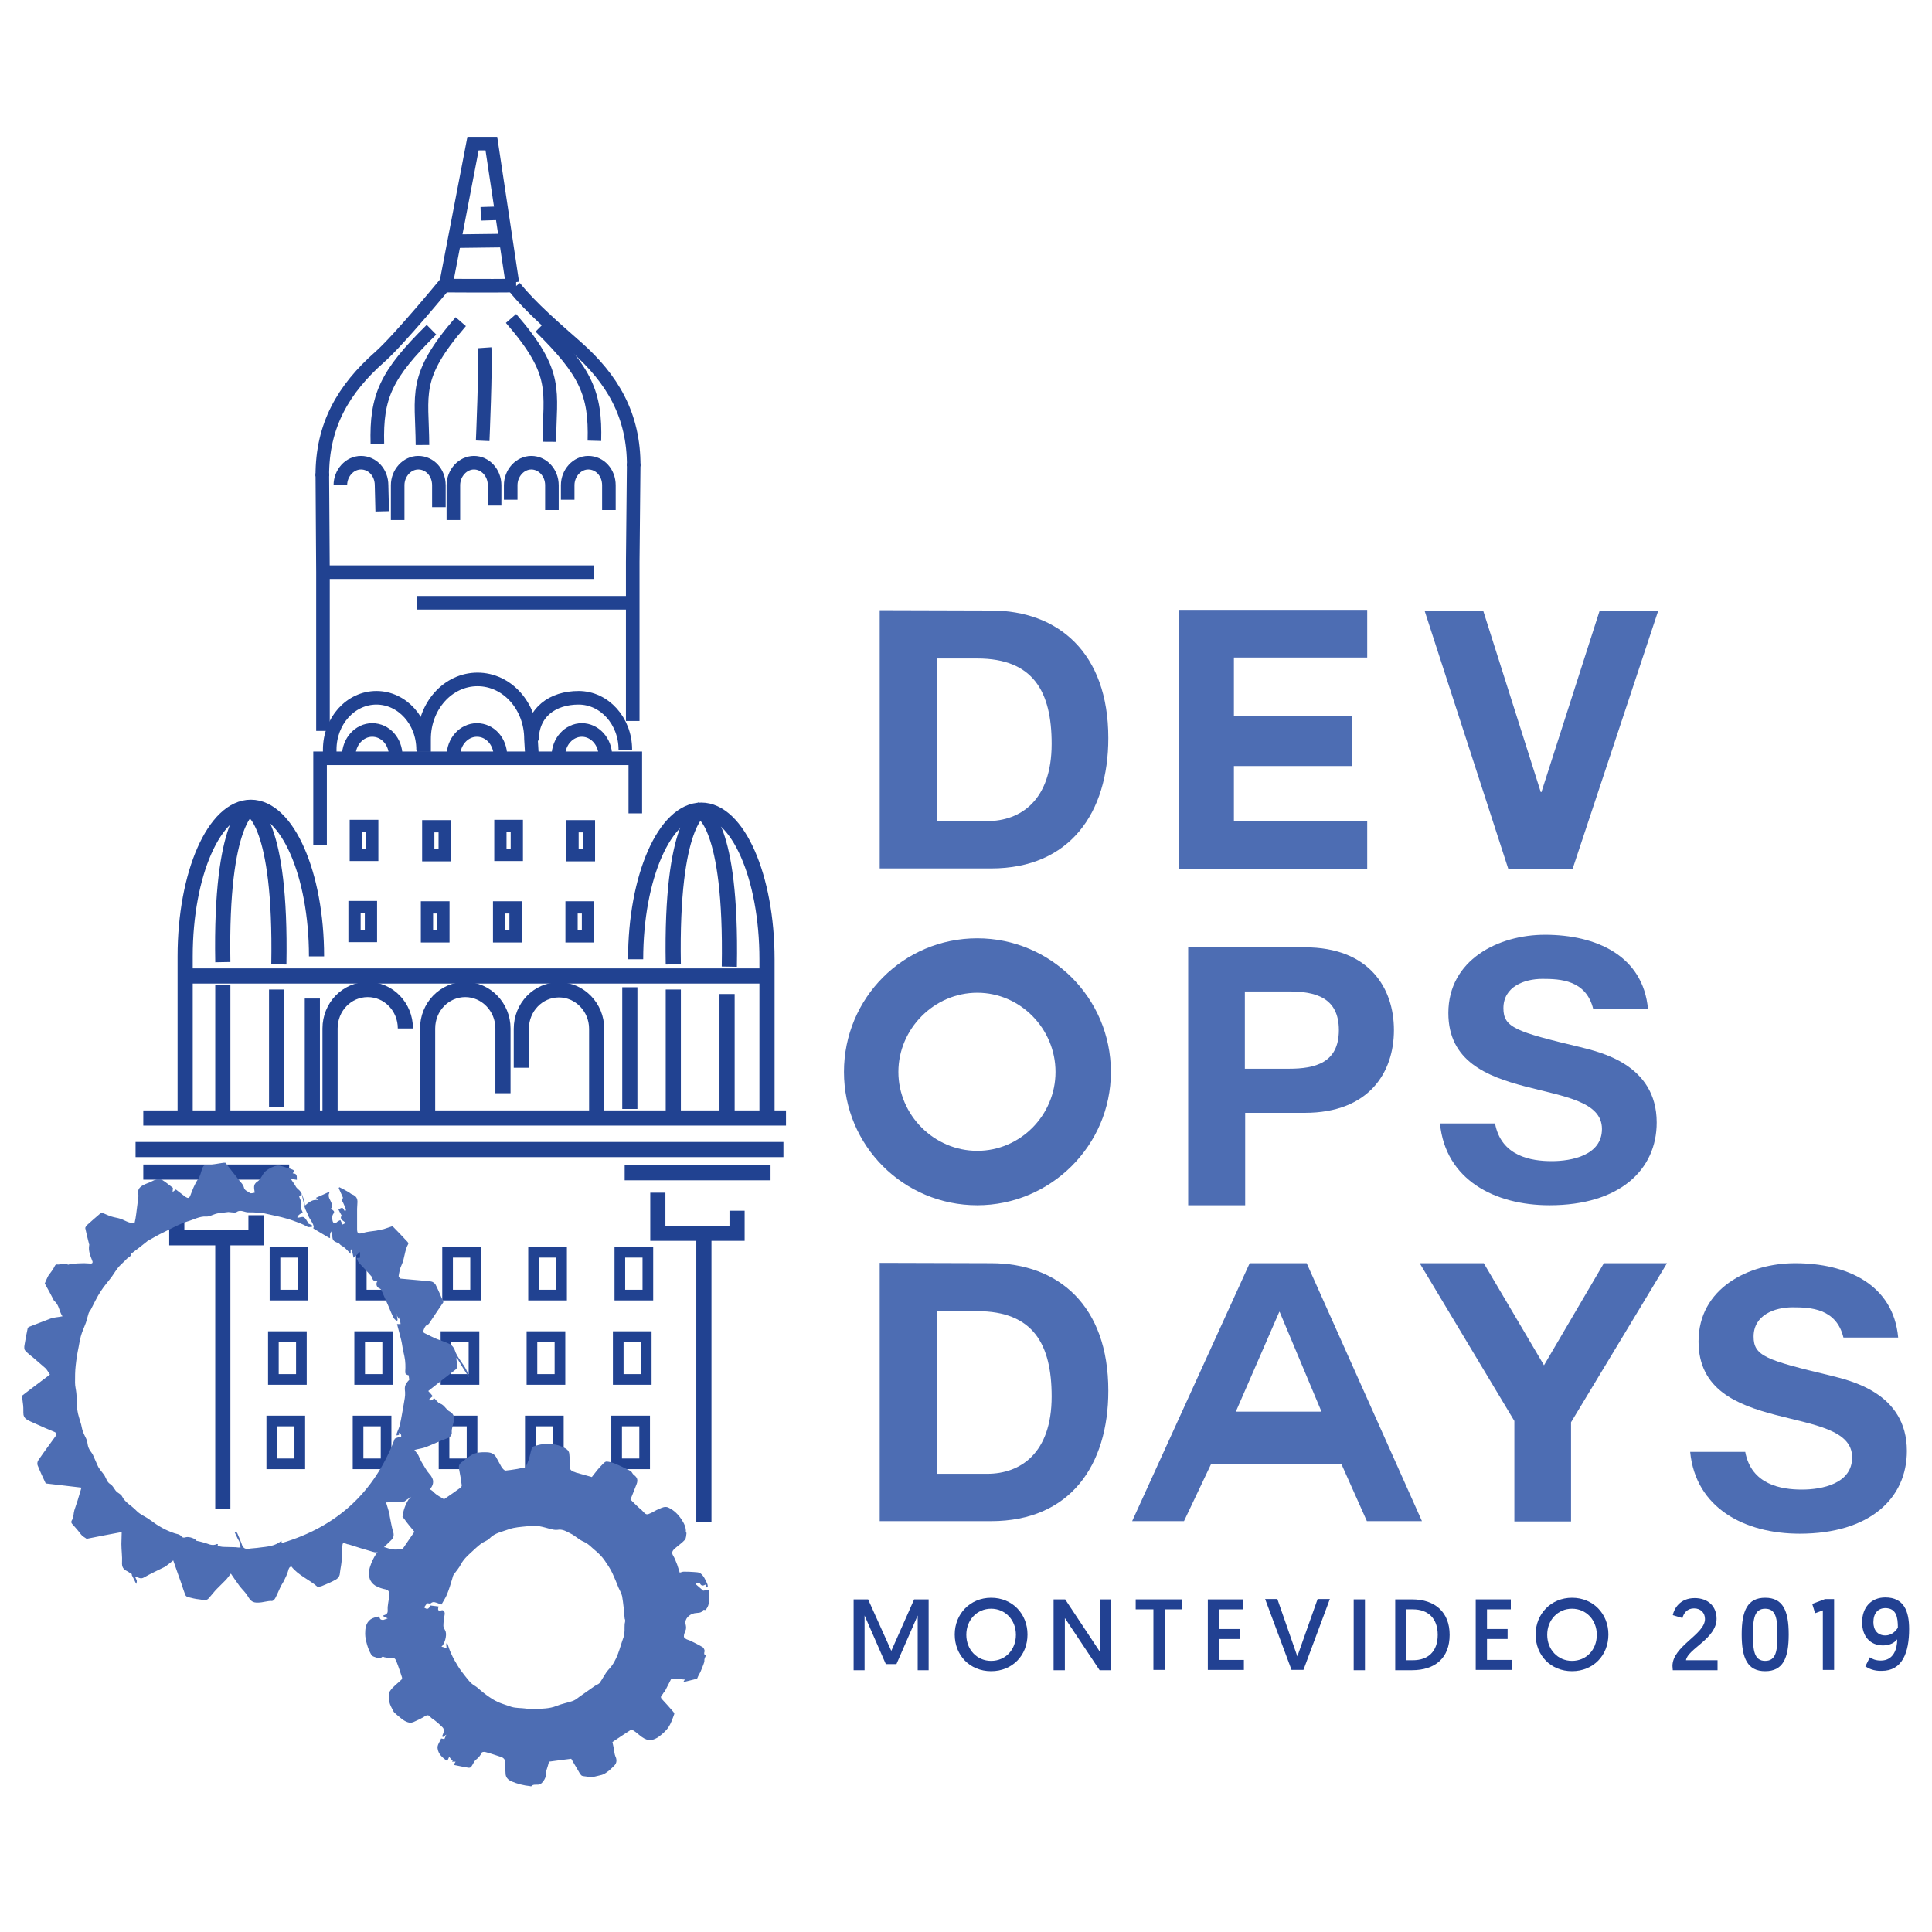 <?xml version="1.0" encoding="utf-8"?>
<!-- Generator: Adobe Illustrator 21.0.0, SVG Export Plug-In . SVG Version: 6.00 Build 0)  -->
<svg version="1.1" id="Capa_1" xmlns="http://www.w3.org/2000/svg" xmlns:xlink="http://www.w3.org/1999/xlink" x="0px" y="0px"
	 viewBox="0 0 600 600" style="enable-background:new 0 0 600 600;" xml:space="preserve">
<style type="text/css">
	.st0{fill:none;stroke:#214291;stroke-width:4.706;stroke-miterlimit:10;}
	.st1{fill:none;stroke:#214291;stroke-width:4.217;stroke-miterlimit:10;}
	.st2{fill:none;stroke:#214291;stroke-width:3.31;stroke-miterlimit:10;}
	.st3{fill:none;stroke:#214291;stroke-width:3.807;stroke-miterlimit:10;}
	.st4{fill:#224192;}
	.st5{fill:#4D6DB3;}
</style>
<path class="st0" d="M98.3,297c0-25.5-9.1-46.3-20.4-46.3S57.5,271.4,57.5,297v48.1"/>
<path class="st0" d="M197.4,297.9c0-25.5,9.1-46.3,20.4-46.3c11.3,0,20.4,20.7,20.4,46.3v47.9"/>
<line class="st0" x1="56.5" y1="303.1" x2="240.3" y2="303.1"/>
<path class="st0" d="M125.9,319.4c0-6.7-5.2-12.1-11.7-12.1s-11.7,5.4-11.7,12.1v27.1"/>
<path class="st0" d="M132.8,347.9v-28.5c0-6.7,5.2-12.1,11.7-12.1c6.4,0,11.7,5.4,11.7,12.1v20.1"/>
<path class="st0" d="M161.9,331.6v-12.1c0-6.7,5.2-12.1,11.7-12.1c6.4,0,11.7,5.4,11.7,12.1v26.6"/>
<path class="st1" d="M131.7,233.5v-4c0-10.2,7.4-18.5,16.6-18.5s16.6,8.3,16.6,18.5l0.4,6.8"/>
<path class="st1" d="M194.2,232.8c0-8.9-6.5-16.1-14.5-16.1s-14.5,4.4-14.5,13.3"/>
<path class="st1" d="M131.4,232.8c0-8.9-6.5-16.1-14.5-16.1s-14.5,7.2-14.5,16.1v3.5"/>
<g>
	<polyline class="st1" points="100.3,227 100.3,177.7 100.1,147 	"/>
	<path class="st1" d="M100.1,147.9c-0.1-15.9,6.7-27.2,17.8-37c5.9-5.2,19.9-22.2,19.9-22.2s14,0.1,22.5,0"/>
</g>
<polyline class="st1" points="196.5,223.9 196.5,174.5 196.8,143.9 "/>
<path class="st1" d="M196.8,144.8c0.1-15.9-6.7-27.2-17.8-37c-5.9-5.2-14.2-12.3-19.2-18.6"/>
<path class="st1" d="M184.6,136.9c0.4-14.7-2.7-21.5-16.8-35.4"/>
<path class="st1" d="M170.6,137.2c0.1-15.9,3.1-21-11.9-38.3"/>
<path class="st1" d="M117.2,137.8c-0.4-14.7,2.7-21.5,16.8-35.4"/>
<path class="st1" d="M131.2,138.2c-0.1-15.9-3.1-21,11.9-38.3"/>
<path class="st1" d="M140.8,161.5V157v-6.3c0-3.8,2.9-7,6.4-7s6.4,3.1,6.4,7v6.3"/>
<path class="st1" d="M158.6,155.2v-4.5c0-3.8,2.9-7,6.4-7s6.4,3.1,6.4,7v7.7"/>
<path class="st1" d="M176.3,155.2v-4.5c0-3.8,2.9-7,6.4-7c3.6,0,6.4,3.1,6.4,7v7.7"/>
<path class="st1" d="M105.7,150.7c0-3.8,2.9-7,6.4-7c3.6,0,6.4,3.1,6.4,7l0.2,8.1"/>
<path class="st1" d="M123.5,161.5v-10.8c0-3.8,2.9-7,6.4-7c3.6,0,6.4,3.1,6.4,7v6.8"/>
<path class="st1" d="M149.9,136.9c0,0,1-23.1,0.6-28.9"/>
<path class="st0" d="M77.9,250.7c0,0-9.5,3.3-8.7,48.1"/>
<path class="st0" d="M77.9,251.4c0,0,9.5,3.3,8.7,48.1"/>
<path class="st0" d="M217.8,251.4c0,0-9.5,3.3-8.7,48.1"/>
<path class="st0" d="M217.8,252.1c0,0,9.5,3.3,8.7,48.1"/>
<line class="st0" x1="69.2" y1="305.9" x2="69.2" y2="345.8"/>
<line class="st0" x1="85.9" y1="307.3" x2="85.9" y2="343.7"/>
<line class="st0" x1="209.1" y1="307.3" x2="209.1" y2="347.2"/>
<line class="st0" x1="225.8" y1="308.7" x2="225.8" y2="345.1"/>
<line class="st0" x1="97" y1="310.1" x2="97" y2="347.2"/>
<line class="st0" x1="195.6" y1="306.6" x2="195.6" y2="344.4"/>
<line class="st0" x1="44.5" y1="347.2" x2="244.1" y2="347.2"/>
<line class="st0" x1="42.1" y1="357" x2="243.3" y2="357"/>
<line class="st0" x1="44.5" y1="364" x2="89.8" y2="364"/>
<polyline class="st0" points="54.9,371.8 54.9,384.4 79.5,384.4 79.5,377.4 "/>
<line class="st0" x1="194" y1="364.2" x2="239.3" y2="364.2"/>
<polyline class="st0" points="204.3,370.4 204.3,383 228.9,383 228.9,376 "/>
<line class="st0" x1="69.2" y1="383" x2="69.2" y2="468.5"/>
<line class="st0" x1="218.6" y1="384.4" x2="218.6" y2="472.7"/>
<path class="st1" d="M140.8,234.8c0-4.5,3.3-8.1,7.3-8.1c4.1,0,7.3,3.6,7.3,8.1"/>
<path class="st1" d="M173.4,234.8c0-4.5,3.3-8.1,7.3-8.1s7.3,3.6,7.3,8.1"/>
<path class="st1" d="M108.3,234.8c0-4.5,3.3-8.1,7.3-8.1c4.1,0,7.3,3.6,7.3,8.1"/>
<rect x="139" y="388.9" class="st2" width="8.7" height="13.3"/>
<rect x="112.2" y="388.9" class="st2" width="8.7" height="13.3"/>
<rect x="165.7" y="388.9" class="st2" width="8.7" height="13.3"/>
<rect x="110.5" y="256.5" class="st3" width="5.1" height="9"/>
<rect x="177.8" y="256.6" class="st3" width="5.1" height="9"/>
<rect x="155.4" y="256.5" class="st3" width="5.1" height="9"/>
<rect x="133" y="256.6" class="st3" width="5.1" height="9"/>
<rect x="110.1" y="281.7" class="st3" width="5.1" height="9"/>
<rect x="177.5" y="281.8" class="st3" width="5.1" height="9"/>
<rect x="155" y="281.8" class="st3" width="5.1" height="9"/>
<rect x="132.6" y="281.8" class="st3" width="5.1" height="9"/>
<rect x="85.4" y="388.9" class="st2" width="8.7" height="13.3"/>
<rect x="192.5" y="388.9" class="st2" width="8.7" height="13.3"/>
<rect x="138.5" y="415.1" class="st2" width="8.7" height="13.3"/>
<rect x="111.7" y="415.1" class="st2" width="8.7" height="13.3"/>
<rect x="165.2" y="415.1" class="st2" width="8.7" height="13.3"/>
<rect x="84.9" y="415.1" class="st2" width="8.7" height="13.3"/>
<rect x="192" y="415.1" class="st2" width="8.7" height="13.3"/>
<rect x="137.9" y="441.3" class="st2" width="8.7" height="13.3"/>
<rect x="111.2" y="441.3" class="st2" width="8.7" height="13.3"/>
<rect x="164.7" y="441.3" class="st2" width="8.7" height="13.3"/>
<rect x="84.4" y="441.3" class="st2" width="8.7" height="13.3"/>
<rect x="191.5" y="441.3" class="st2" width="8.7" height="13.3"/>
<line class="st1" x1="100.3" y1="177.7" x2="184.5" y2="177.7"/>
<polyline class="st1" points="99.4,262.5 99.4,235.5 197.3,235.5 197.3,252.6 "/>
<line class="st1" x1="194.4" y1="187.2" x2="129.5" y2="187.2"/>
<polyline class="st1" points="138.6,87.8 146.9,44.6 152.6,44.6 159.1,87.8 "/>
<line class="st1" x1="141.1" y1="74.9" x2="157.2" y2="74.7"/>
<line class="st1" x1="155.7" y1="66.2" x2="149.3" y2="66.4"/>
<path class="st4" d="M276.8,512.7l7.1-16h4.5v22H285v-17l-6.6,15.1h-3.3l-6.6-15.1v17h-3.4v-22h4.5L276.8,512.7z"/>
<path class="st4" d="M307.8,496.2c6.6,0,11.3,5,11.3,11.4c0,6.5-4.7,11.4-11.3,11.4c-6.6,0-11.3-4.9-11.3-11.4
	C296.5,501.2,301.3,496.2,307.8,496.2z M307.8,515.8c4.4,0,7.7-3.4,7.7-8.1c0-4.6-3.3-8.1-7.7-8.1c-4.4,0-7.7,3.5-7.7,8.1
	C300.1,512.3,303.4,515.8,307.8,515.8z"/>
<path class="st4" d="M327.3,496.7h3.5l10.8,16.3v-16.3h3.4v22h-3.5l-10.8-16.2v16.2h-3.5v-22H327.3z"/>
<path class="st4" d="M358.2,499.8h-5.5v-3.1h14.5v3.1h-5.5v18.8h-3.5V499.8z"/>
<path class="st4" d="M375.1,496.7H386v3.1h-7.4v6.1h6.4v3.1h-6.4v6.5h7.7v3.1h-11.2V496.7z"/>
<path class="st4" d="M401.1,518.6l-8.2-22h3.8l6.2,17.8l6.3-17.8h3.8l-8.2,22H401.1z"/>
<path class="st4" d="M420.4,496.7h3.5v22h-3.5V496.7z"/>
<path class="st4" d="M433.3,496.7h5.2c7.3,0,11.7,4.1,11.7,11c0,7.2-4.5,11-11.7,11h-5.2V496.7z M438.8,515.6c4.7,0,7.7-2.7,7.7-7.9
	c0-5.1-3-7.9-7.7-7.9h-2v15.8H438.8z"/>
<path class="st4" d="M458.3,496.7h10.9v3.1h-7.4v6.1h6.4v3.1h-6.4v6.5h7.7v3.1h-11.2V496.7z"/>
<path class="st4" d="M488.2,496.2c6.6,0,11.3,5,11.3,11.4c0,6.5-4.7,11.4-11.3,11.4c-6.6,0-11.3-4.9-11.3-11.4
	C476.9,501.2,481.7,496.2,488.2,496.2z M488.2,515.8c4.4,0,7.7-3.4,7.7-8.1c0-4.6-3.3-8.1-7.7-8.1c-4.4,0-7.7,3.5-7.7,8.1
	S483.8,515.8,488.2,515.8z"/>
<path class="st4" d="M519.4,517.4c0-6.2,10.1-9.8,10.1-14.6c0-1.9-1.3-3.3-3.4-3.3c-2.1,0-3.2,1.4-3.6,3l-3-0.9
	c0.4-2,2.2-5.3,6.8-5.3c4.2,0,6.8,2.6,6.8,6.4c0,6.2-9,9.4-9.5,12.9h9.8v3.1h-13.9L519.4,517.4L519.4,517.4z"/>
<path class="st4" d="M548.2,519c-5.5,0-7.3-4-7.3-11.4s1.8-11.4,7.3-11.4s7.3,4,7.3,11.4S553.7,519,548.2,519z M548.2,515.8
	c3.4,0,3.8-3.2,3.8-8.1s-0.4-8.1-3.8-8.1c-3.4,0-3.8,3.2-3.8,8.1S544.8,515.8,548.2,515.8z"/>
<path class="st4" d="M562.8,498.1l4-1.5h2.8v22h-3.5v-18.5l-2.4,0.9L562.8,498.1z"/>
<path class="st4" d="M579.3,517.5l1.4-2.8c0.7,0.5,1.8,1,3.4,1c4.1,0,5.1-3.8,5.1-6.6c-0.7,0.9-2.1,1.9-4.4,1.9
	c-4,0-6.5-2.8-6.5-7.2c0-4.6,2.8-7.7,7.2-7.7c5.8,0,7.4,4.3,7.4,9.8c0,7.3-2.1,13-8.5,13C581.9,519,580.2,518.1,579.3,517.5z
	 M581.8,503.8c0,2.4,1.3,4.1,3.7,4.1c1.7,0,3-1,3.9-2.4c0-3.2-0.4-6.1-4-6.1C583.2,499.5,581.8,501,581.8,503.8z"/>
<path class="st5" d="M307.8,189.6c20.8,0,36.4,13.1,36.4,39.6c0,23.2-11.9,40.5-36.4,40.5h-34.6v-80.2L307.8,189.6L307.8,189.6z
	 M306.6,255c10.2,0,20-6.3,20-24c0-16.2-5.7-26.5-23.1-26.5h-12.6V255H306.6z"/>
<path class="st5" d="M383.2,255h41.4v14.8h-58.5v-80.4h58.5v14.8h-41.4v18.1h36.6v15.6h-36.6V255z"/>
<path class="st5" d="M468.4,269.8l-26-80.2h18.2l17.9,56.4h0.2l18.1-56.4H515l-26.6,80.2H468.4z"/>
<path class="st5" d="M303.5,374.3c-22.9,0-41.4-18.5-41.4-41.4c0-23,18.5-41.5,41.4-41.5c22.8,0,41.5,18.5,41.5,41.5
	C345,355.8,326.2,374.3,303.5,374.3z M279,332.9c0,13.4,11.1,24.5,24.5,24.5s24.3-11.1,24.3-24.5s-10.9-24.6-24.3-24.6
	S279,319.5,279,332.9z"/>
<path class="st5" d="M405.2,294.2c20.1,0,27.7,12.7,27.7,25.7s-7.6,25.7-27.7,25.7h-18.5v28.7H369v-80.2L405.2,294.2L405.2,294.2z
	 M400.3,331.9c8.1,0,15.5-1.8,15.5-12s-7.4-12-15.5-12h-13.7v24H400.3z"/>
<path class="st5" d="M514.5,348.6c0,14.7-11.5,25.7-33.3,25.7c-17,0-32.3-7.9-34-25.4h17.1c1.9,10.2,11.2,11.7,17.6,11.7
	c6.2,0,15.6-1.8,15.6-10c0-17.1-47.7-6.1-47.7-36c0-16.5,15.5-24.3,30-24.3c15.9,0,30.5,6.5,32,23.1h-17c-2.2-9.1-10.3-9.4-15.8-9.4
	c-5.6,0-12.1,2.4-12.1,9.1c0,6,3.8,7.3,23.9,12.1C496.6,326.7,514.5,330.4,514.5,348.6z"/>
<path class="st5" d="M307.8,392.3c20.8,0,36.4,13.1,36.4,39.6c0,23.2-11.9,40.5-36.4,40.5h-34.6v-80.2L307.8,392.3L307.8,392.3z
	 M306.6,457.7c10.2,0,20-6.3,20-24c0-16.2-5.7-26.5-23.1-26.5h-12.6v50.5H306.6z"/>
<path class="st5" d="M388.1,392.3h17.7l35.8,80.1h-17.1l-7.9-17.7h-40.5l-8.4,17.7h-16.1L388.1,392.3z M383.8,438.4h26.6l-13-31
	h-0.1L383.8,438.4z"/>
<path class="st5" d="M440.9,392.3h19.9l18.7,31.7l18.6-31.7h19.6l-29.8,49.4v30.8h-17.6v-31.2L440.9,392.3z"/>
<path class="st5" d="M592.2,450.6c0,14.7-11.5,25.7-33.3,25.7c-17,0-32.3-7.9-34-25.4H542c1.9,10.2,11.2,11.7,17.6,11.7
	c6.2,0,15.6-1.8,15.6-10c0-17.1-47.7-6.1-47.7-36c0-16.5,15.5-24.3,30-24.3c15.9,0,30.5,6.5,32,23.1h-17c-2.2-9.1-10.3-9.4-15.8-9.4
	c-5.6,0-12.1,2.4-12.1,9.1c0,6,3.8,7.3,23.9,12.1C574.3,428.7,592.2,432.4,592.2,450.6z"/>
<path class="st5" d="M125.3,384.8L125.3,384.8L125.3,384.8L125.3,384.8z"/>
<path class="st5" d="M141.7,421.8c0.1,0,0.2-0.1,0.2-0.1c1.2,2,2.4,4,3.7,6c0-0.6-0.3-1.2-0.5-1.7c-1-2.4-3.1-4.2-3.9-6.8
	c-0.2-0.6-0.8-1.4-1.4-1.7c-1.3-0.7-2.7-1.1-4-1.6s-2.5-1.2-3.8-1.8c-0.3-0.1-0.7-0.5-0.6-0.6c0.2-0.6,0.4-1.2,0.8-1.7
	c0.2-0.3,0.8-0.4,1-0.7c1.5-2.2,2.9-4.4,4.5-6.7c-0.7-1.7-1.5-3.6-2.4-5.4c-0.2-0.4-0.8-0.9-1.3-1c-0.9-0.2-1.8-0.2-2.8-0.3
	c-2.2-0.2-4.4-0.4-6.7-0.6c-0.3,0-0.7-0.6-0.7-0.8c0.2-1.2,0.4-2.4,0.9-3.4c1-2.1,0.9-4.5,2.1-6.6c0.1-0.1-0.1-0.5-0.3-0.7
	c-1.5-1.6-3-3.2-4.6-4.8c-0.9,0.3-1.8,0.6-2.7,0.9c-0.8,0.2-1.6,0.3-2.4,0.5c-1.4,0.2-2.8,0.3-4.1,0.7c-1.4,0.4-1.8,0.2-1.8-1.2
	c0-2.1,0-4.2,0-6.3c0-0.6,0.1-1.3,0.1-1.9c0.1-1.3-0.4-2.1-1.7-2.6c-0.3-0.1-0.6-0.4-0.9-0.6c-1-0.6-2-1.1-3-1.6
	c-0.1,0.1-0.2,0.2-0.2,0.3c0.4,0.9,0.8,1.8,1.2,2.7c0.1,0.1,0.1,0.4,0.1,0.4c-0.7,0.5-0.1,1,0.1,1.5c0.3,0.7,0.6,1.3,0.8,1.9
	c0.1,0.2-0.1,0.6-0.2,0.8c-0.4-0.5-0.6-1.1-0.9-1.2c-0.4,0-0.8,0.3-1.2,0.5c0.3,0.6,0.6,1.2,1,1.9c-0.8,1.2,0.6,1.6,1.3,2.3
	c-0.4,0.2-0.7,0.3-1,0.5c-0.2-0.5-0.5-0.9-0.7-1.4c-0.3,0.2-0.7,0.3-0.9,0.5c-0.7,0.7-1.3,0.6-1.5-0.2c-0.2-0.7-0.2-1.7,0.2-2.2
	c0.5-0.7,0.2-0.9-0.3-1.3c-0.2-0.1-0.3-0.3-0.5-0.4c0.1,0,0.2-0.1,0.3-0.1c0-0.5,0.1-1,0-1.4c-0.3-1.1-1.4-2.1-0.7-3.4
	c0,0-0.1-0.2-0.2-0.2c-1.3,0.6-2.6,1.2-4,1.8c0.4,0.3,0.6,0.5,0.8,0.7c-1.7-0.3-2.8,0.5-4.2,1.7c-0.1-0.6-0.1-1-0.2-1.4
	c-0.4-1.2-0.7-2.5-1.5-3.3c-0.5-0.5-1-0.8-1.3-1.5c-0.4-0.7-0.9-1.3-1.4-2.1c0.5,0.1,1.2,0.2,1.9,0.3c-0.1-0.8,0.3-2-1.3-2
	c0.6-0.8,0.5-1-0.4-1.3c-0.4-0.2-0.9-0.3-1.3-0.4c-1-0.3-2.1-0.8-3.1-0.7c-1.3,0.2-2.6,0.9-3.6,1.7c-1,0.8-1.4,2.5-2.5,3.2
	c-1.6,1-1,2.2-0.9,3.5c-0.5,0.1-1.2,0.3-1.5,0.1c-0.7-0.6-1.7-0.7-1.9-1.9c-0.2-0.7-0.8-1.3-1.3-1.9c-1.4-1.8-2.9-3.6-4.4-5.6
	c-0.3,0-0.7,0-1.2,0.1c-1.5,0.2-3,0.6-4.6,0.6c-0.9,0-1.1,0.4-1.4,1.1c-0.4,1.1-0.6,2.4-1.3,3.3c-1.1,1.6-1.7,3.3-2.4,5.1
	c-0.4,1-0.8,0.8-1.5,0.4c-1-0.8-2-1.5-3-2.3c-0.4,0.3-0.7,0.6-1,0.8c0-0.4,0.1-0.8,0.1-1.3c-1.1-0.8-2.2-1.8-3.4-2.5
	c-0.5-0.3-1.3-0.3-1.8-0.1c-1,0.3-1.8,0.9-2.8,1.2c-1.7,0.7-3.3,1.4-2.7,3.8v0.1c-0.2,1.9-0.5,3.8-0.7,5.6c-0.1,1-0.3,1.9-0.5,2.8
	c-0.8-0.1-1.3,0-1.8-0.2c-0.9-0.3-1.7-0.8-2.6-1.1c-0.9-0.3-1.9-0.4-2.8-0.7c-1-0.3-1.9-0.8-2.8-1.1c-0.2-0.1-0.6,0.1-0.7,0.2
	c-1.4,1.2-2.7,2.3-4,3.5c-0.3,0.3-0.7,0.8-0.6,1.1c0.3,1.5,0.7,3,1.1,4.6c0,0.2,0.2,0.4,0.1,0.6c-0.3,1.7,0.3,3.2,0.9,4.7
	c0.3,0.6,0.2,1.1-0.6,1c-0.6,0-1.3-0.1-1.9-0.1c-1.3,0-2.6,0.1-4,0.2c-0.4,0-0.8,0.4-1.1,0.2c-0.9-0.6-1.8-0.1-2.7,0
	c-0.5,0.1-0.9-0.3-1.3,0.5c-0.5,1.1-1.3,2-2,3c-0.1,0.2-0.2,0.4-0.3,0.6c-0.2,0.5-0.5,1-0.8,1.8c0.9,1.6,1.9,3.4,2.8,5.2
	c0,0.1,0.1,0.2,0.1,0.2c1.6,1.2,1.5,3.2,2.6,4.8c-1.4,0.3-2.6,0.3-3.7,0.7c-2.2,0.8-4.3,1.7-6.5,2.5c-0.2,0.1-0.6,0.3-0.6,0.5
	c-0.4,1.8-0.7,3.5-1,5.3c-0.1,0.5-0.1,1.3,0.2,1.6c0.8,0.9,1.7,1.6,2.6,2.3c1.2,1.1,2.5,2.1,3.7,3.2c0.6,0.6,1,1.4,1.4,2
	c-3,2.3-5.9,4.4-8.7,6.6c0.1,0.9,0.3,1.9,0.4,3c0.1,1,0,2,0.1,2.9c0.1,0.5,0.4,1,0.8,1.3c0.9,0.6,1.9,1,2.8,1.4c2,0.9,4,1.8,6,2.6
	c0.9,0.4,0.7,0.9,0.3,1.4c-1.8,2.5-3.6,4.9-5.3,7.4c-0.3,0.4-0.4,1.2-0.2,1.6c0.8,2,1.7,3.9,2.5,5.6c3.8,0.4,7.4,0.9,11.1,1.3
	c-0.4,1.4-0.8,2.7-1.2,4c-0.3,1-0.7,2-1,3s-0.2,2.2-0.7,3c-0.6,0.9,0,1.2,0.4,1.7s0.9,1,1.3,1.5c0.5,0.6,0.9,1.2,1.4,1.7
	c0.4,0.4,0.9,0.6,1.4,1c3.5-0.7,7.1-1.4,10.9-2.1c0,1.3-0.1,2.5-0.1,3.7c0,1.9,0.3,3.9,0.2,5.7c-0.1,1.4,0.4,2.2,1.5,2.7
	c0.6,0.3,1,0.7,1.6,1c-0.1,0.2-0.2,0.3-0.1,0.2c0.5,1,1,1.9,1.4,2.8c0.1-0.3,0.2-0.6,0.2-0.9c-0.1-0.5-0.4-0.9-0.6-1.4
	c1.1,0.3,1.8,0.9,2.8,0.3c2.1-1.2,4.3-2.2,6.5-3.3c0.1-0.1,0.2-0.1,0.3-0.2c0.7-0.5,1.3-1,2.3-1.8c0.9,2.6,1.7,4.9,2.5,7.1
	c0.4,1.2,0.8,2.5,1.3,3.7c0.1,0.3,0.5,0.5,0.8,0.6c1.2,0.3,2.3,0.6,3.5,0.7c1,0.1,2.1,0.6,2.9-0.3c0.9-1,1.7-2.1,2.6-3
	s1.8-1.8,2.7-2.7c0.6-0.6,1-1.3,1.6-2c0.4,0.6,0.8,1.2,1.3,1.9c0.5,0.7,1,1.4,1.5,2.1c0.8,1,1.9,2,2.5,3.1c0.8,1.3,1.4,2,3.2,1.9
	c1.5,0,2.9-0.6,4.3-0.5c0.3,0,0.8-0.5,1-0.9c0.7-1.3,1.2-2.7,1.9-4c0.2-0.4,0.5-0.8,0.7-1.2c0.5-1.1,1.1-2.1,1.4-3.3
	c0.2-0.8,0.4-1.2,1-1.3c2.2,2.8,5.5,4,8.1,6.3c0.4-0.1,1,0,1.5-0.3c1.5-0.6,2.9-1.2,4.3-2c0.5-0.3,1-0.9,1.1-1.5c0.2-2,0.8-4,0.6-6
	c-0.1-0.8,0.2-1.7,0.2-2.5c0.1-1.5,0.1-1.5,1.7-0.9c0.1,0,0.2,0,0.2,0c2.5,0.8,5,1.6,7.5,2.3c0.9,0.3,1.7,0.3,2.4-0.3
	c1.1-1,2.1-2.1,3.2-3.1c1-0.9,1.2-1.8,0.7-3.1c-0.4-1.4-0.6-2.8-0.9-4.2c-0.1-0.3-0.1-0.6-0.1-0.9c-0.3-1.2-0.7-2.3-1.1-3.7
	c2-0.1,3.8-0.2,5.7-0.3c2.2-1.7,4.6-2.8,7.4-3.1c0.1-0.1,0.1-0.2,0.2-0.2c0.6-0.8,1.3-1.7,1.3-2.7c0.1-0.8-0.5-1.9-1.1-2.5
	c-0.9-1-1.5-2.2-2.2-3.3c-0.5-0.8-0.9-1.7-1.3-2.6c-0.3-0.5-0.6-0.8-1.2-1.6c1.5-0.4,2.6-0.5,3.6-0.9c2.3-0.9,4.5-2,6.8-2.8
	c0.9-0.3,1.3-1.3,1.2-1.7c-0.1-1.5,0.6-2.7,0.7-4.1c0.1-1.1-0.4-1.9-1.3-2.4c-1.2-0.6-1.6-2-3-2.5c-0.8-0.3-1.3-1.2-2-1.8
	c0,0.1-0.1,0.3-0.1,0.4c-0.4,0.2-0.7,0.4-1.1,0.5l-0.3-0.3c0.4-0.4,0.7-0.7,1.2-1.1c-0.4-0.5-0.9-1.1-1.4-1.6
	c2.9-2.3,5.8-4.6,8.8-6.9C142,424.2,141.9,423,141.7,421.8z M125.8,432.3c0.1,1.2-0.2,2.5-0.4,3.7c-0.4,2.1-0.7,4.3-1.2,6.4
	c-0.2,1-0.7,1.9-1,2.8c-0.1,0.2,0,0.4,0,0.6c0.2-0.1,0.5-0.1,0.7-0.2c0.1-0.1,0-0.4,0-0.7c0.2,0.2,0.5,0.4,0.6,0.6
	c0.1,0.1,0.1,0.4,0.1,0.6c0,0.1-0.2,0.1-0.3,0.1c-0.6,0.2-1.2,0.3-1.7,0.6c-6.3,16.7-18.1,27.4-35.1,32.4c0-0.2-0.1-0.4-0.1-0.7
	c-2,1.7-4.3,1.8-6.7,2.1c-1.2,0.2-2.4,0.2-3.6,0.4c-0.9,0.1-1.5-0.2-1.9-1.1c-0.4-1.2-0.9-2.3-1.4-3.5c-0.1-0.3-0.3-0.5-0.5-0.7
	c-0.1,0.1-0.2,0.1-0.4,0.2c0.3,0.6,0.6,1.3,0.9,1.9c0.2,0.4,0.5,0.8,0.6,1.2c0.2,0.5,0.2,1.1,0.3,1.6c-0.5,0-1,0-1.5-0.1
	c-1.3,0-2.5-0.1-3.8-0.1c-0.6,0-1.2-0.2-1.8-0.3c0-0.1,0-0.3,0.1-0.5c-0.1,0-0.2-0.1-0.3-0.1c-1.6,0.8-2.9-0.2-4.3-0.5
	c-0.6-0.2-1.2-0.3-2.1-0.5c-0.2-0.6-2.2-1.4-3.3-1.1c-0.6,0.2-1,0.2-1.5-0.4c-0.4-0.5-1.2-0.6-1.9-0.8c-2.8-0.9-5.2-2.3-7.6-4.1
	c-1.4-1.1-3.2-1.7-4.4-3c-1.4-1.5-3.4-2.4-4.4-4.4c-0.3-0.6-1-0.9-1.5-1.3c-0.9-0.7-1.2-2-2.3-2.6c-0.8-0.5-1.1-1.6-1.6-2.5
	c-0.5-0.8-1.2-1.5-1.7-2.3c-0.2-0.3-0.4-0.6-0.5-0.9c-0.5-1.1-1-2.3-1.5-3.4c-0.4-0.7-1-1.3-1.3-2.1c-0.3-0.7-0.3-1.5-0.5-2.2
	c-0.3-0.9-0.9-1.8-1.2-2.7c-0.3-0.7-0.4-1.5-0.6-2.3c-0.4-1.5-1-3-1.2-4.6c-0.2-1.7-0.1-3.5-0.3-5.2c-0.1-1.1-0.4-2.1-0.4-3.2
	c0-1.8,0-3.6,0.2-5.3c0.2-1.9,0.5-3.8,0.9-5.7c0.2-1.1,0.4-2.3,0.7-3.4c0.4-1.5,1.1-2.9,1.6-4.3c0.3-0.9,0.5-1.9,0.8-2.8
	c0.1-0.4,0.5-0.8,0.7-1.2c1-1.9,1.9-3.9,3.1-5.7c1-1.6,2.3-3,3.4-4.5c0.7-1,1.3-2,2.1-3c0.8-0.9,1.8-1.7,2.6-2.6
	c0.5-0.5,1.5-0.7,1.4-1.8c0,0,0.3,0,0.4-0.1c1.5-1.1,3-2.3,4.5-3.5c0.1-0.1,0.2-0.2,0.3-0.2c1.6-0.9,3.1-1.8,4.8-2.6
	c2.5-1.2,4.9-2.6,7.5-3.4c1.8-0.5,3.6-1.6,5.7-1.5c0.9,0.1,1.9-0.5,2.9-0.8c0.2-0.1,0.5-0.1,0.8-0.2c1.1-0.1,2.1-0.3,3.2-0.4
	c0.3,0,0.7,0.1,1,0.1c0.5,0,1.2,0.2,1.6-0.1c1.3-0.9,2.5,0.2,3.8,0.1c0.9,0,1.8,0,2.8,0.1c0.6,0,1.3,0.1,1.9,0.2
	c1.4,0.3,2.7,0.6,4.1,0.9c0.4,0.1,0.9,0.2,1.3,0.3c1.1,0.3,2.3,0.6,3.4,1c1.6,0.6,3.2,1.1,4.7,2c0.3,0.2,1,0,1.4,0
	c0-0.1,0-0.3,0.1-0.4c-0.5-0.3-1-0.5-1.6-0.8c0.1-0.1,0.1-0.1,0.2-0.2c-0.4-0.6-0.7-1.3-1.3-1.6c-0.4-0.2-1.1,0.1-1.9,0.2
	c-0.2-0.3,0.2-0.9,1.6-1.7c-0.2-0.6-0.8-1.4-0.6-1.8c0.6-1.2-0.2-2.1-0.5-3.1c0.2-0.2,0.5-0.4,0.8-0.8c0.3,1.4,0.6,2.7,0.9,4
	c0.2,0.9,0.8,1.8,1.1,2.6c0.4,1.2,1.4,2.1,1.7,3.4c0.1,0.2-0.1,0.5-0.1,0.7c1.4,0.8,2.8,1.7,4.2,2.5c0.3,0.2,0.6,0.4,1,0.5
	c0-0.3,0-0.7,0-1s0.1-0.5,0.3-1.1c0.2,0.6,0.4,0.9,0.4,1.2c0,1.5,0.3,1.9,1.8,2.4c0.4,0.1,0.6,0.6,1,0.8c1.1,0.6,1.9,1.5,2.9,2.6
	c0-0.4,0-0.9,0-1.3c0.1,0,0.2-0.1,0.3-0.1c0.1,0.4,0.2,0.8,0.3,1.2c0.1,0.4,0.2,0.9,0.3,1.4c0.7-0.6,1.3-1.1,2-1.8
	c0,0.8,0,1.2,0,1.8c-0.3,0-0.6,0.1-1,0.1c0.2,0.5,0.3,1,0.6,1.4c1.2,1.3,2.5,2.6,3.7,4c0.2,0.2,0.4,0.4,0.4,0.7
	c0.3,0.8,0.8,1.3,1.7,1.1c-0.6,0.8-0.2,1.9,0.6,2.2c0.3,0.1,0.6,0.4,0.7,0.7c0.8,1.7,1.5,3.5,2.3,5.2c0.4,1,0.8,2,1.3,3
	c0.2,0.5,0.6,0.8,1,1.2c0.1-0.1,0.3-0.1,0.4-0.2c-0.1-0.5-0.2-1-0.2-1.4c-0.1-0.1-0.1-0.2-0.2-0.3c0-0.1,0.1-0.1,0.1-0.2
	c0,0.2,0.1,0.4,0.1,0.5c0.2,0.4,0.4,0.8,0.6,1.1c0.1-0.4,0.2-0.9,0.4-1.3c0,0.5,0,0.9,0,1.4s0,0.9,0.1,1.4c-0.3,0-0.7,0-1.1,0
	c0.4,1.6,0.9,3.3,1.3,5c0.3,1.2,0.4,2.5,0.7,3.7c0.2,0.9,0.4,1.7,0.5,2.6c0.1,0.8,0.1,1.5,0.1,2.3c0,0.6-0.1,1.2,0,1.7
	c0.1,0.3,0.5,0.5,1,0.6c0.1,0.5,0.1,0.9,0.2,1.4C125.7,430,125.6,430.6,125.8,432.3z"/>
<path class="st5" d="M218.8,512.9c0.1-0.3-0.2-1.1-0.5-1.3c-1.3-0.8-2.6-1.4-4-2.1c-0.5-0.2-1-0.3-1.4-0.6c-0.3-0.2-0.6-0.5-0.5-0.8
	c0-0.5,0.2-1,0.4-1.5c0.4-0.8,0.3-1.4,0.1-2.3c-0.3-1.6,1.2-3,2.8-3.3c0.9-0.2,2.1,0.1,2.7-1c0.1-0.1,0.5,0,0.7,0
	c1.6-1.8,1.1-4,1.1-6.3c-0.6,0.1-1.2,0.2-1.8,0.3c-0.7-0.6-1.4-1.2-2.2-1.9c0-0.1,0-0.2,0-0.4c0.4,0,1.1-0.1,1.2,0.1
	c0.5,0.9,1.1,0.6,1.7,0.3c0.1,0.3,0.2,0.6,0.3,0.9l0.4-0.1c0-0.3,0-0.6-0.1-0.9c-0.6-1.3-1.1-2.6-2.2-3.4c-0.5-0.4-1.4-0.3-2.1-0.4
	c-1-0.1-2.1-0.1-3.1-0.1c-0.4,0-0.7,0.2-1.2,0.3c-0.3-0.8-0.5-1.7-0.8-2.5c-0.4-0.9-0.7-1.9-1.2-2.7c-0.7-1.1-0.2-1.7,0.6-2.4
	c1-0.9,2.1-1.6,3-2.6c0.4-0.5,0.4-1.4,0.5-2.1c0-0.1-0.2-0.2-0.2-0.3c0.1-1.5-0.6-2.8-1.4-4c-1-1.5-2.3-2.8-4-3.6
	c-1-0.5-2,0-2.9,0.4c-1.1,0.4-2.1,1.2-3.3,1.6c-1,0.4-1.5-0.7-2.1-1.2c-1.2-1-2.2-2-3.5-3.3c0.6-1.4,1.2-3.1,1.9-4.8
	c0.5-1.3,0.2-2.1-0.9-2.9c-0.4-0.3-0.6-1-1-1.2c-1.6-0.8-3.2-1.6-4.9-2.3c-0.8-0.3-1.8-0.6-2.6-0.6c-0.6,0.1-1.1,0.8-1.6,1.3
	c-0.8,0.8-1.5,1.7-2.2,2.6c-0.2,0.3-0.5,0.6-0.7,0.9c-1.7-0.5-3.3-0.9-5-1.4c-0.1,0-0.1-0.1-0.2-0.1c-1.5-0.4-1.9-1.1-1.6-2.7
	c0-0.2,0-0.4,0-0.5c-0.1-0.8-0.1-1.7-0.2-2.5c-0.1-1-0.8-1.5-1.6-1.9c-2.3-1.2-4.8-1.4-7.3-1c-0.7,0.1-1.4,0.4-2.2,0.6
	c-0.2,0.1-0.4,0.3-0.5,0.4c-0.4,1.2-0.6,2.5-1,3.7c-0.3,0.8-0.6,1.6-1,2.4c-2,0.4-4.1,0.8-6.2,1c-0.4,0-1-0.7-1.3-1.2
	c-0.6-1-1.1-2.1-1.7-3.1c-0.9-1.4-2.3-1.4-3.7-1.4c-1,0-2,0.1-2.9,0.4s-1.8,1-2.6,1.6c-0.4,0.2-0.6,0.6-1,0.8
	c-1.1,0.6-1.5,1.4-1.2,2.6c0.3,1.6,0.6,3.2,0.8,4.9c0,0.3-0.2,0.6-0.5,0.8c-1.5,1.1-3.1,2.2-5,3.5c-0.9-0.6-2.3-1.2-3.3-2.3
	c-1.5-1.5-3.9-1.6-5.2,0.1c-0.1,0.1-0.2,0.3-0.3,0.3c-1.3,0.7-1.3,0.7-1.8,1.8c-0.1,0-0.2,0-0.3,0c-1.1,1.7-1.8,3.6-2,5.6
	c0.2,0.2,0.4,0.4,0.6,0.7c1,1.4,2.1,2.7,3.1,3.9c-1.2,1.8-2.5,3.6-3.7,5.4c-0.8,0-1.8,0.2-2.8,0.1c-0.7,0-1.4-0.3-2.1-0.5
	c-0.8-0.3-1.4-0.4-2.2,0.5c-1.2,1.3-2,2.8-2.6,4.3s-1,3.1-0.5,4.7c0.2,0.8,0.9,1.7,1.7,2.2c1,0.6,2.2,1,3.3,1.2
	c1.1,0.3,1.1,1,1.1,1.8c-0.1,1.5-0.6,3.1-0.5,4.6c0.1,1.4-0.7,1.4-1.6,1.8c0.5,0.3,1,0.5,1.6,0.8c-0.6,0.2-1,0.4-1.4,0.5
	c-0.3,0-0.7-0.1-0.8-0.2c-0.3-0.2-0.4-0.9-0.5-0.9c-0.9,0.2-1.9,0.4-2.6,0.9c-1.5,1.1-1.7,2.8-1.7,4.5c0,1.1,0.3,2.3,0.6,3.4
	c0.3,1,0.7,2,1.2,2.9c0.2,0.3,0.5,0.7,0.9,0.8c0.9,0.3,1.8,0.8,2.7,0c0.1-0.1,0.5,0.2,0.7,0.2c0.7,0.1,1.4,0.3,2.1,0.2
	c1.1-0.2,1.3,0.6,1.6,1.3c0.6,1.5,1.1,3.1,1.6,4.6c0.1,0.2,0.1,0.7-0.1,0.8c-1.2,1.2-2.7,2.2-3.6,3.6c-0.5,0.8-0.4,2.2-0.2,3.3
	c0.2,1,0.8,2,1.3,3c0.2,0.4,0.7,0.7,1.1,1.1c1.2,1,2.3,2.1,3.9,2.4c0.4,0.1,0.8-0.1,1.2-0.2c1.3-0.6,2.5-1.1,3.7-1.9
	c1.2-0.7,1.5,0.5,2.1,0.8c1.2,0.8,2.3,1.8,3.3,2.8c0.3,0.3,0.4,0.9,0.3,1.3c-0.1,0.5-0.3,0.9-0.5,1.4c0.1,0.1,0.2,0.2,0.2,0.3
	c0.3-0.2,0.7-0.5,1.1-0.8c-0.2,0.5-0.4,0.9-0.6,1.4c-0.3-0.1-0.6-0.1-1-0.2c-0.4,1-1.3,2.1-1.1,3.1c0.2,1.7,1.5,2.9,3,3.9
	c0.2-0.4,0.3-0.7,0.6-1.3c0.4,0.5,0.7,0.9,1.1,1.2c-0.1,0.1-0.2,0.2-0.2,0.3c0.3,0,0.7,0,1.1,0c-0.2,0.3-0.4,0.6-0.6,1
	c1.6,0.3,3.2,0.7,4.7,0.9c0.2,0,0.7-0.1,0.8-0.4c0.5-0.7,0.8-1.6,1.4-2.1c0.8-0.6,1.4-1.3,1.8-2.2c0.1-0.2,0.7-0.3,1.1-0.2
	c1.6,0.4,3.2,1,4.8,1.5c1,0.3,1.5,1,1.4,2c0,1,0,2,0.1,3.1c0,1.2,0.7,2,1.8,2.5c1.9,0.8,3.8,1.3,5.9,1.5c0.1,0,0.2,0.1,0.2,0.1
	c0.8-1,2-0.2,3-0.8c0.9-0.6,1.8-2.2,1.7-3.3c0-0.3,0.1-0.6,0.1-0.9c0.3-0.9,0.6-1.9,0.8-2.7c2.2-0.3,4.4-0.6,6.9-0.9
	c0.5,0.9,1.3,2.2,2,3.4c0.4,0.6,0.7,1.4,1.2,1.8c0.5,0.3,1.3,0.2,1.9,0.4c1.5,0.3,3-0.3,4.4-0.6c0.8-0.2,1.5-0.8,2.2-1.3
	c0.6-0.5,1.1-1,1.7-1.6c0.8-0.8,0.8-1.9,0.3-2.9c-0.3-0.7-0.3-1.6-0.5-2.5c-0.1-0.6-0.3-1.3-0.4-1.9c1.9-1.3,3.9-2.6,5.9-3.9
	c2,0.9,3.2,3,5.5,3.3c0.9,0.1,2-0.4,2.8-0.9c1.2-0.9,2.4-1.9,3.2-3.1c0.8-1.2,1.3-2.7,1.8-4.1c0.1-0.2-0.2-0.6-0.4-0.8
	c-1.1-1.3-2.3-2.6-3.5-3.9c-0.7-0.8,0.3-1.2,0.5-1.8c0.1-0.2,0.4-0.3,0.5-0.6c0.7-1.3,1.3-2.6,2-3.9c1.3,0.1,2.7,0.2,4.2,0.3
	c-0.3,0.4-0.4,0.6-0.5,0.8c1.5-0.4,3-0.7,4.3-1.1c0.2-0.5,0.4-0.9,0.6-1.3c0.1-0.2,0.3-0.5,0.4-0.7c0.4-1,0.9-2.1,1.2-3.1
	c0.1-0.3,0-0.7,0.1-1c0.1-0.4,0.3-0.8,0.5-1.2l0,0C218.9,514.2,218.5,513.7,218.8,512.9z M194,504.3c-0.1,1.3,0.1,2.8-0.3,4
	c-1.3,3.5-1.9,7.3-4.7,10.2c-1.1,1.2-1.8,2.8-2.8,4.2c-0.1,0.1-0.3,0.2-0.4,0.3c-0.4,0.2-0.8,0.4-1.1,0.6c-1.6,1.1-3.1,2.2-4.7,3.3
	c-0.6,0.5-1.3,1-2,1.3c-1.7,0.6-3.5,0.9-5.2,1.6c-2.2,0.9-4.6,0.8-6.9,1c-0.9,0.1-1.7-0.1-2.6-0.2c-1.5-0.2-3-0.1-4.4-0.5
	c-2-0.7-4-1.2-5.9-2.4c-1.3-0.8-2.5-1.7-3.7-2.7c-0.6-0.5-1.2-1.1-1.9-1.5c-1.4-0.8-2.2-2.1-3.2-3.3c-0.7-0.9-1.4-1.8-2-2.8
	c-0.8-1.3-1.5-2.5-2.1-3.9c-0.5-1-0.8-2.1-1.2-3.2c-0.1,0-0.2,0.1-0.3,0.1c0,0.5,0,0.9,0.1,1.5c-0.5-0.2-1-0.4-1.6-0.5
	c1-0.9,1.7-3.4,1.3-4.7c-0.2-0.6-0.7-1.2-0.7-1.8c0-1.2,0.2-2.4,0.4-3.6c0.1-0.8-0.4-1.4-1-1.2c-1.3,0.4-1.1-0.4-0.9-1.2
	c-0.9-0.1-1.7-0.2-2.5-0.3c-0.7,1.2-1,1.3-2,0.6c0.3-0.5,0.7-0.9,0.9-1.3c0.5,0,1,0.2,1.2,0c0.8-0.7,1.5-0.2,2.2,0
	c0.4,0.1,0.8,0.3,1.1,0.4c0.6-1.1,1.3-2.1,1.7-3.1c0.7-1.7,1.2-3.4,1.7-5.1c0.1-0.4,0.2-0.8,0.4-1.1c0.8-1.1,1.7-2.1,2.3-3.3
	c0.7-1.3,1.7-2.3,2.8-3.3s2.2-2.1,3.4-3c0.8-0.6,1.9-0.9,2.6-1.6c1.7-1.8,4-2.1,6.1-2.9c1.7-0.6,3.6-0.7,5.5-0.9
	c0.8-0.1,1.6-0.1,2.4-0.1c0.5,0,1.1,0,1.6,0.1c1.1,0.2,2.1,0.5,3.2,0.8c0.8,0.2,1.6,0.4,2.3,0.3c1.6-0.3,2.8,0.5,4,1.1
	c1.5,0.7,2.7,2,4.2,2.6c1.6,0.7,2.6,2,3.9,3c0.9,0.8,1.8,1.7,2.5,2.7c0.9,1.3,1.8,2.6,2.5,4.1s1.3,3,1.9,4.5
	c0.4,0.9,0.9,1.7,1.1,2.6c0.4,2.3,0.6,4.7,0.8,7C194.3,503.2,194.1,503.8,194,504.3z"/>
</svg>
